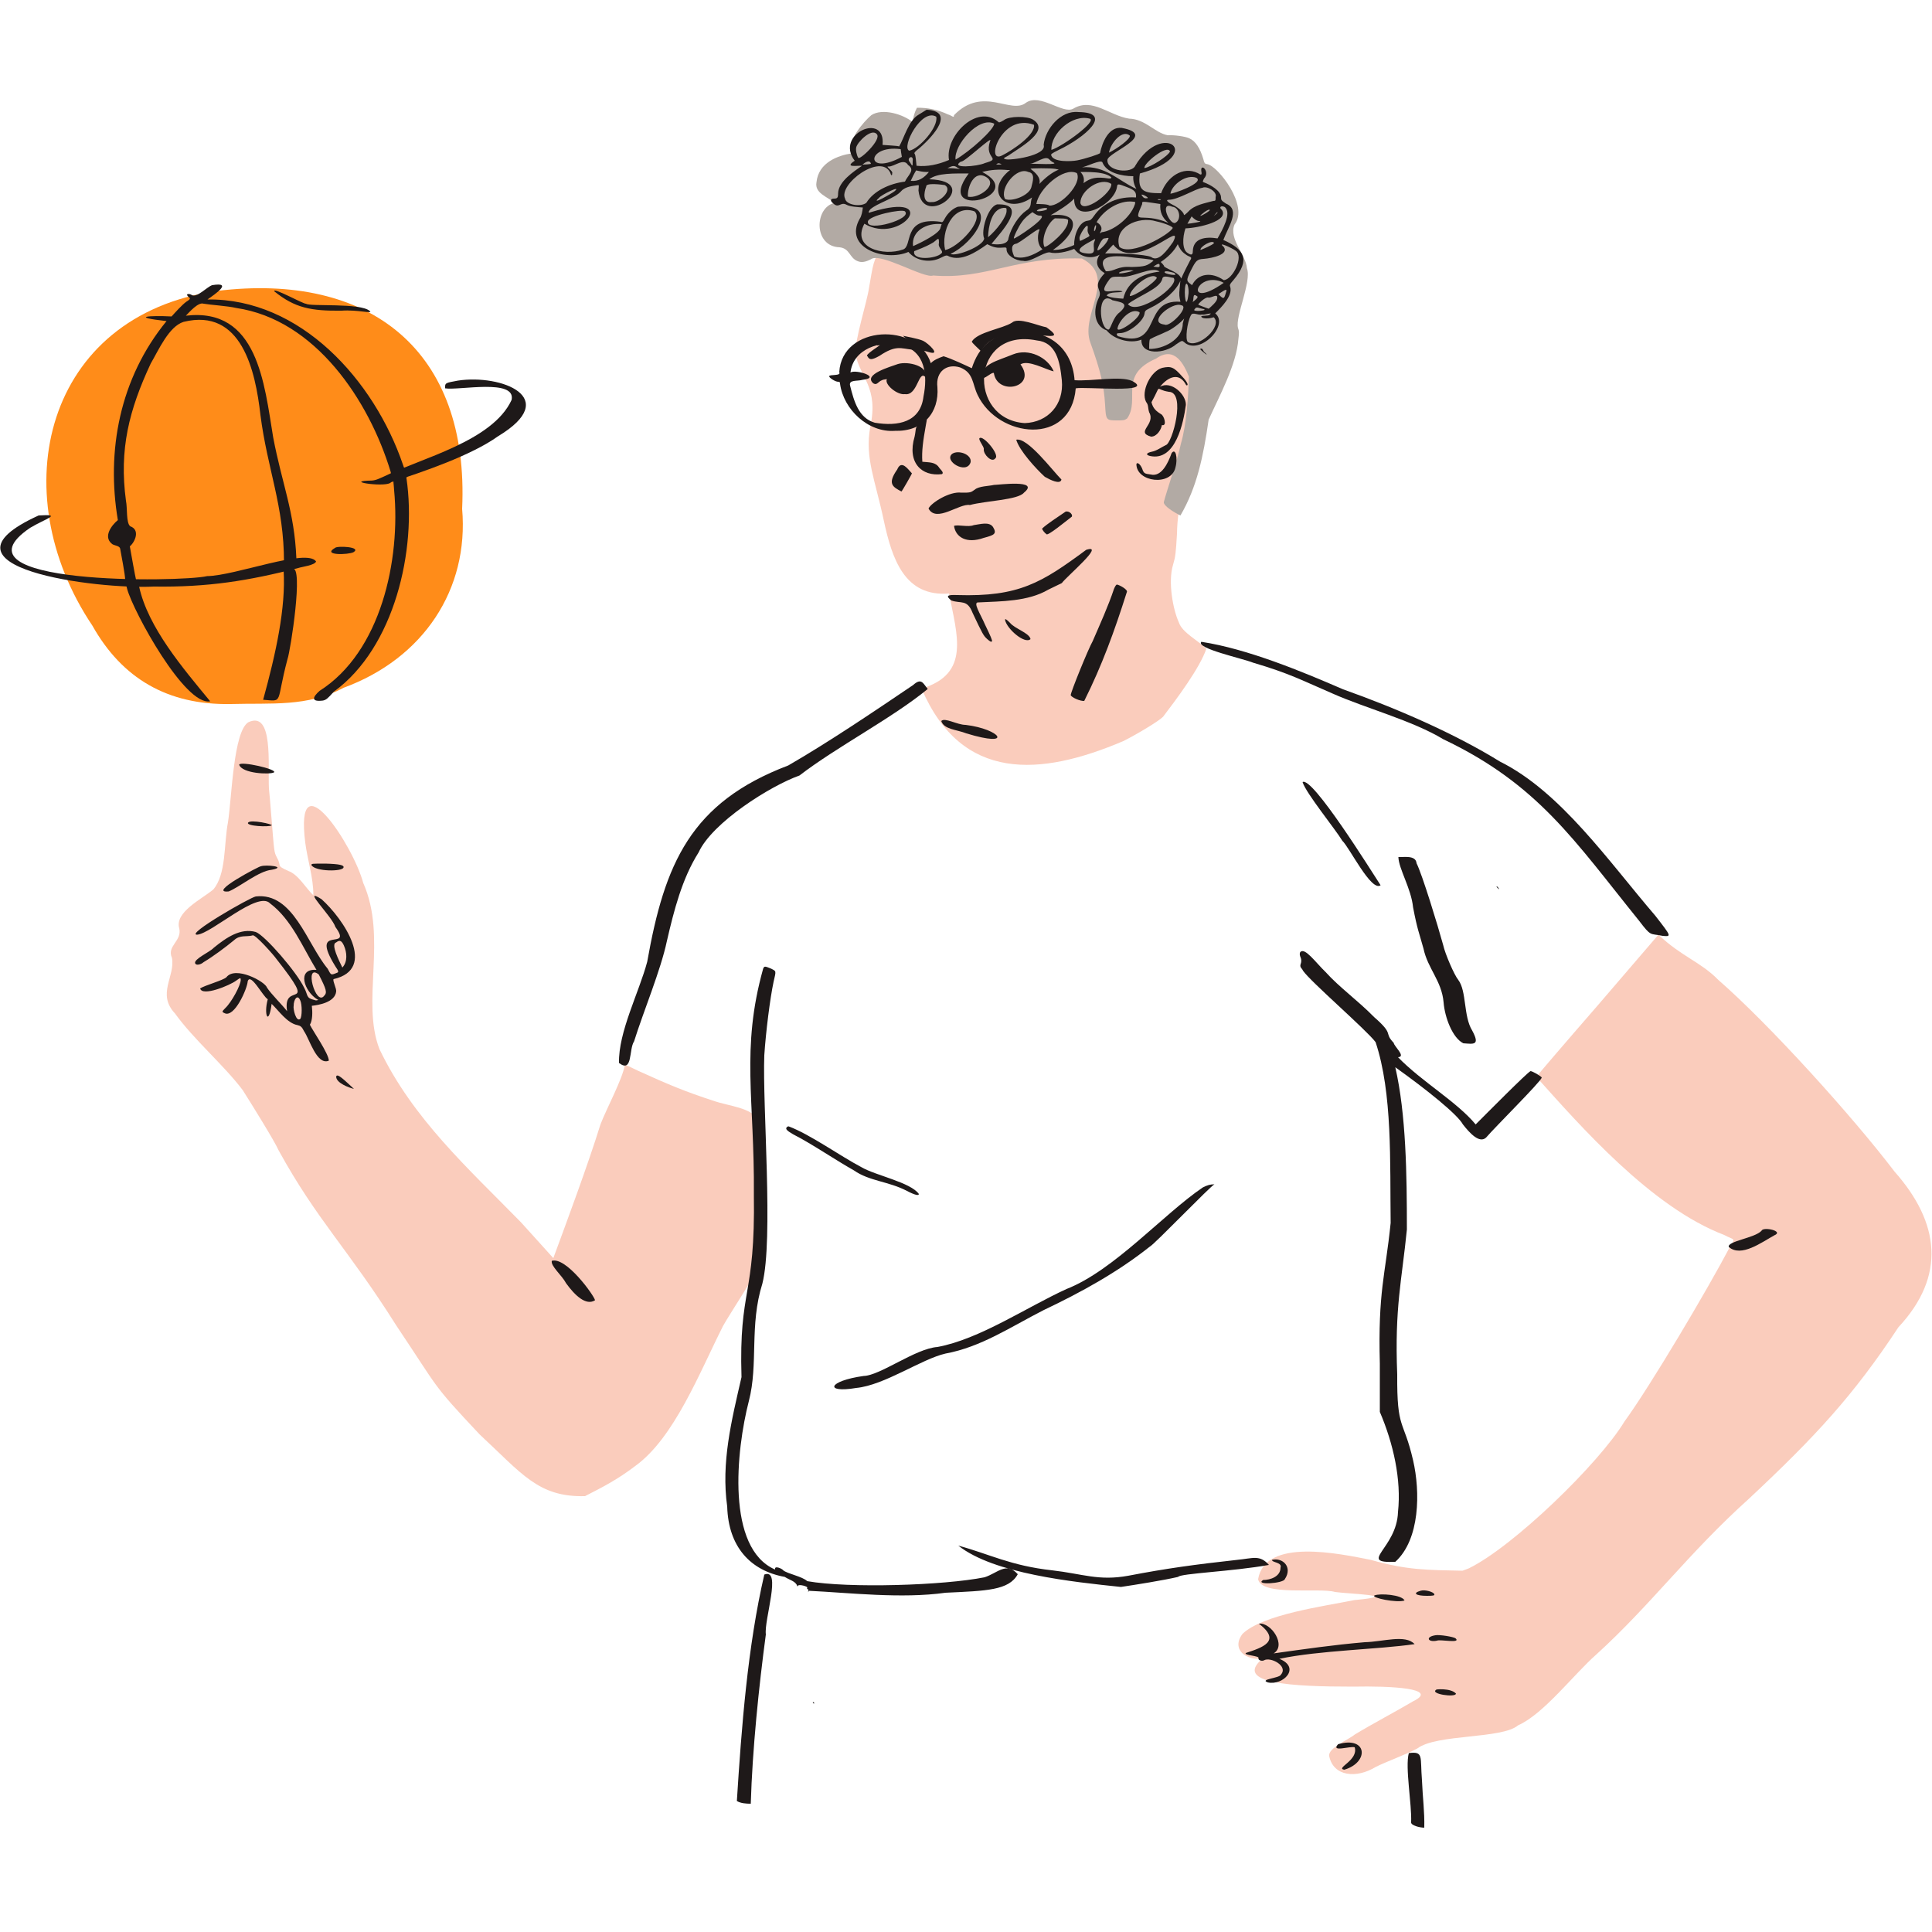 <svg width="500" height="500" viewBox="0 0 500 500" fill="none" xmlns="http://www.w3.org/2000/svg">
<g id="celebration spin">
<path id="skin/color__illustration__skin04" fill-rule="evenodd" clip-rule="evenodd" d="M262.3 40.6C245.2 45.1 236.9 49.5 228.2 64.7C226 66.7 225.9 68.9 224.9 74.5C224.4 78.1 221.2 87.9 221.4 91.6C222.5 97.7 227.5 100.1 225.2 110.6C223.8 118.5 226.5 124.2 228.7 134.6C230.9 144.9 234.2 154.5 245.6 153.6C247.7 164.4 251.2 174.4 238.5 178.2C248.9 202.5 269.3 200.9 290.7 191.8C294.1 190.1 299.8 186.7 301 185.5C304.5 180.9 310.5 172.9 312.2 167.9C310.3 165.9 305.9 163.7 305.1 161.1C303.6 157.9 302.2 150.6 303.6 146.1C304.2 144.1 304.3 143.2 304.6 138.2C304.7 130.1 307.1 123.5 309.9 115.1C315.6 101.5 316.4 82.7 314 69.6C310.7 57.3 296.7 47.3 286 42.3C281.7 40.6 265.9 40 262.3 40.6ZM64.3 186.9C60.4 189.2 60 206.3 59 212.8C57.9 218.5 58.6 226.2 55.2 230.2C52.2 232.7 45.1 236.1 46.4 240.3C47.1 243.6 43.1 244.8 44.5 247.9C45.4 252.7 40.5 257.2 45.3 262.3C50.2 269.1 57.8 275.5 62.8 282.1C65.4 286.2 71.1 295.4 72.1 297.7C82.1 315.9 90 323.1 102.6 343.1C113.8 359.8 111.5 357.8 124.1 371.2C135.1 381.4 139.3 387.5 151.4 387.2C156.1 384.8 159.8 382.9 164.4 379.4C174.5 372.1 181 355.3 187.1 343.2C188.8 340.1 195.8 329.6 196.3 327.7C196.5 318.4 196.2 300.7 196.4 290C194.5 286.6 188.7 286.3 184.7 284.9C177.3 282.5 172.8 280.6 165.1 277.1C163.3 276.2 161.8 275.5 161.7 275.6C161.1 279.3 157 286.8 155.4 291C152.1 301.6 146.7 316.1 143.2 325.6C140.9 323 137.3 319.1 134.8 316.3C121.2 302.4 106.8 289.5 98.2 271.5C93.4 259.1 100.3 242.7 94 228.5C91.4 218.7 76.2 195.7 79 218.1C79.6 222.7 81.1 227 81.1 231.7C79.1 229.8 77.2 226.3 74.6 225.4C71.3 223.9 73 224.3 71.7 222C70.9 220.4 71 220.8 70.2 211C70 208.2 69.7 205.1 69.6 204.1C69.3 197.9 70.8 183.9 64.3 186.9ZM413.4 260.3C404.7 270.3 397.6 278.6 397.6 278.7C408.9 291.3 427.3 312.4 446.2 319.6C448.8 321 449.3 320.3 447.7 322.7C441.8 333.9 427.1 358.7 420.4 367.9C413.8 378.8 391.6 400.3 380.1 405.9L378.5 406.5C369.6 406.3 364.2 406.4 354.8 403.7C346.7 402.1 327.4 397.9 325.6 408.7C326.5 413.2 341.5 410.8 345.5 412C348.8 412.5 363.5 412.9 350.5 414.1C342.6 415.7 326.9 417.8 321.6 422.8C318.5 426.8 322.5 429.9 326.8 429.2C319 435.7 334.4 436.5 350.2 436.5C359.8 436.3 372.7 436.9 365.7 440.3C361.3 442.9 355.4 446 350.6 448.9C348.9 450.3 343.6 452.4 344 454.5C345.1 459.8 351.1 460.3 356 457.3C359 455.8 363.6 454.2 366.8 452.5C371.8 448.7 388.7 450.1 392.9 446.5C399.5 443.6 407.4 433.2 413.1 428.2C427.3 415.3 436.9 402 452.7 387.8C469.9 371.7 479.7 361.1 491.3 343.5C503.7 330.2 502 316.4 490.3 303.2C479.5 289 458 265.2 444.7 253.6C440.1 248.9 435.2 247.6 429.2 241.9L413.4 260.3Z" fill="#FACCBC"/>
<path id="hair/color__illustration__hair04" fill-rule="evenodd" clip-rule="evenodd" d="M265.5 26.6C261.6 29.7 254.4 22.1 246.9 29.8C246.9 30.7 246.4 29.9 245.3 29.6C242.8 28.4 239.8 27.8 237.3 27.9C236.7 29 236.3 30.4 236.2 31.6C233.8 29.6 228.4 27.9 225.5 29.8C223.5 31.5 219.1 36.5 220.4 39.7C217 40.2 211.8 42 211.3 47.2C210.8 50 214.1 50.9 216 52.5C210.7 53.7 210.5 63.8 217.3 64C220 64.3 219.8 66.8 222 67.6C223 68 224 67.8 225.4 67.1C227.8 65.2 239.2 72.2 241.5 71.3C255.3 72.4 262.5 66.4 280 66.9C289.4 71.8 279.4 81.3 282.2 88.7C284.8 95.9 285.7 99.7 286 104.8C286.2 108.7 286.3 108.8 289 108.8C290.7 108.8 291 108.8 291.7 108.3C295.2 103.3 289.3 97.1 299.2 92.8C304 89.4 306.4 94.3 307.7 97.5C307.5 102.6 307.1 109.8 305.6 114.9C304.8 118.8 302.2 126.2 301.2 129.9C301 130.9 304 132.7 305.5 133.4C309.8 126 311.4 118.2 312.8 108.6C315.6 102.4 320 94.4 320.5 87.7C320.7 86.1 320.7 85.7 320.4 84.9C319.6 81.9 324 72.9 322.7 69.4C322.5 66 317.9 61.8 319.5 58.1C323.3 53.3 315.2 43 312.5 42.5C311.8 42.4 311.7 42.3 311.4 41.1C310.6 38.4 309.4 36.5 307.8 35.8C306.8 35.3 303.8 34.9 302.2 35C298.9 34.4 296.4 30.8 292.2 30.7C287.1 29.9 282.7 25.2 277.8 28.1C275.1 29.7 269.2 24 265.5 26.6Z" fill="#B2AAA4"/>
<path id="cut-shape/color__illustration__accent__tangerine" fill-rule="evenodd" clip-rule="evenodd" d="M56.1 75.3C11.6 81.7 0.6 127.2 23.9 161.9C31.6 175.6 43.4 182.5 59.7 182.2C70.3 181.9 79.5 183 88.9 178C109.6 170.4 121.4 152.5 119.6 131.7C121.5 90.8 95.9 70.4 56.1 75.3Z" fill="#FF8C19"/>
<path id="dynamic-line/color__illustration__dynamicline" fill-rule="evenodd" clip-rule="evenodd" d="M262.9 86.1C256.9 86.4 253.3 89.7 251.5 95.3C249.8 94.5 246.2 92.8 244.2 92.2C243 92.6 241.6 93.2 240.9 94C237.5 83.3 217.9 84.1 217.2 96.3C217.8 97.4 214.5 96.8 214.6 97.4C214.6 97.8 216.2 98.8 216.9 98.8C217.3 98.8 217.4 98.9 217.4 99.3C218.3 106 224.7 112 231.6 111.5C238.9 111.7 243.1 106.8 242.6 100.2C242.1 96.1 245.1 94 248.5 95.1C252 96.5 251.6 99.3 253 102.2C258.3 113.4 277.2 115.5 278.4 100.5C280.8 100 299.3 101.9 293 98.6C289.9 97.2 282.7 98.7 278.1 98.4C277.5 90.1 271.3 85.1 262.9 86.1ZM268.3 88.1C273.4 88.6 274.3 93.6 274.8 98.4C275.4 104.7 271.2 109.3 265.2 109.5C250.2 108.5 251.2 84.7 268.3 88.1ZM233.2 89.3C239.5 90.8 240.1 97.2 239 102.6C238.2 109.3 232.4 110.4 226.4 109.4C222.2 108.2 221 103.8 220 99.8C219.6 98.2 221.9 98.7 223.2 98.3C228.3 97.7 221.5 95.5 220.1 96.4C220.8 90.3 227.8 88 233.2 89.3ZM118.5 98.5C115.4 99.1 115.1 99 115.2 100.5C118.7 101.1 133.6 97.9 132.4 103.5C127.5 114.2 108.9 118.6 99.4 123.3C97.2 124.3 96.9 124.4 95.1 124.4C89.5 124.7 100.3 126.2 101.2 124.8C109.5 122.1 121.9 117.9 128.9 112.9C145.5 102.9 129.7 96.8 118.5 98.5ZM10 133.4C-19.7 146.9 25.3 152.6 39.8 151.8C53.9 152 64.3 150.3 77.2 147C78 146.7 81.5 146.3 81.8 145.3C79.4 141.8 60.9 149 53.6 149.1C46.8 150.7 -14.2 151.5 7.8 136.6C11.8 134.2 16.4 133 10 133.4ZM86.7 141.8C83.2 143.8 90.2 143.6 91.5 142.9C93.7 141.5 87.2 141.2 86.7 141.8ZM310.9 166.1C309.4 167.8 321.6 170.4 324.3 171.5C333.8 174.3 337 176.1 344.9 179.5C353.2 183.2 365.6 186.5 373.5 191.3C398.1 203 407.4 217.5 424.2 238.3C427.4 242.5 426.9 241.5 430.3 242.2C432.6 242.4 432.6 242.4 428.4 237C416.3 222.9 403.9 204.9 388.2 197.1C376.4 189.8 361.4 183.3 347.6 178.4C337 173.8 322.8 167.9 310.9 166.1ZM236.3 177.3C226.1 184.2 214.4 192.1 204 198.1C178.7 207.7 172 223.5 167.5 248.9C165.4 256.8 160 267.1 160.2 275.1C163.8 277.8 162.7 271.6 164.1 269.5C166.5 261.8 171 251.1 172.6 243.5C174.4 235.7 176.5 227.4 180.8 220.6C184.3 212.9 199.3 203.4 206.9 200.7C216.5 193.3 231 185.8 240.1 178.3C238.9 176.9 238.5 175.3 236.3 177.3ZM337.1 202.4C338 205.3 345.6 214.6 347.4 217.6C349.3 219.4 354.9 230.9 357.3 229.1C355 225.6 339.6 200.8 337.1 202.4ZM361.9 221.8C362 224.9 365.2 229.9 365.7 234.8C366.8 240.6 367.3 241.5 368.4 245.5C369.5 250.7 373.1 253.8 373.6 259.4C373.9 263.3 375.9 268.6 378.7 270C381.4 270.2 383.1 270.6 381 266.7C378.7 263 379.6 256.5 377.4 253.6C376.4 252.4 374 246.9 373.5 244.6C372.1 239.5 368.1 226.4 366.6 223.4C366.4 221.2 363.1 221.9 361.9 221.8ZM387.3 229.5C387.3 229.6 388.4 230.6 387.8 229.8C387.5 229.4 387.3 229.3 387.3 229.5ZM336.5 246.4C336 247.5 337.2 247.9 336.6 249.5C336.3 250.4 337 250.6 337.2 251.2C339.2 254.1 353.6 266.5 356 269.7C360.4 282.9 359.7 300.8 359.9 316.5C358.5 330.2 356.6 334.2 357.1 352.9V365.4C360.6 373.6 362.7 382.9 361.8 391.3C361.5 400.8 351.2 404.6 361.1 404.2C367.5 398.4 367.6 386.1 365.7 377.9C363.2 367.1 361.5 370.3 361.6 355.7C360.9 338.4 362.8 331.3 364.1 318.2C364.1 303.9 363.9 288.4 361.1 276.2C369.1 281.9 377.2 288.4 378.6 291C380.4 293.3 382.9 296 384.6 294.4C387 291.6 398.6 280.1 399 278.9C399 278.6 396.6 277.2 396.1 277.2C395.2 277.6 384.5 288.4 381.9 291C377 285.1 367.9 279.9 361.8 273.6C364 273.5 360.7 270.7 360.7 269.9C358 267.1 361 267.9 355.6 263.2C351.5 259 346.6 255.5 343.1 251.6C340.4 249 337.7 245.1 336.5 246.4ZM197.5 250.7C191.7 271.5 195.3 284.5 195.1 309.1C195.5 336 191.2 333.1 191.9 356.4C189.3 367.7 186.6 378.5 188.2 389.9C188.5 400.3 194.2 406.5 203.1 408.1C204.3 408.9 205.9 409.2 206.3 410.4C206.3 410.6 206.4 410.6 206.5 410.4C206.7 409.9 209.2 410.6 208.9 410.9C208.7 411.5 209.4 411.1 209.2 411.7C209.1 412.1 209.1 412.1 209.4 411.7C219.8 412.2 233.3 413.8 244.7 412.2C255.3 411.7 261.1 411.6 263.4 407.4C260.4 404.1 258.2 407.1 254.8 408.2C244.3 410.3 219.7 411.1 208.9 409.2C207.7 408 203.8 407.3 202.7 406.4C202.5 406 200.3 405 200.6 406.2C187.9 400.7 190.5 375.4 193.8 362.6C196.3 353 193.9 343 197.3 332.2C200.2 320.7 197.3 286.3 197.8 273.1C198.2 267 199.3 258.3 200.2 254.1C200.9 251.1 200.9 251.4 199.6 250.7C197.9 250 197.8 250 197.5 250.7ZM203.5 291.9C203.3 292.4 204.1 293 207.4 294.7C212.5 297.6 216.4 300.3 221 302.9C225 305.7 229.9 305.7 234.7 308.2C236.8 309.3 237.8 309.5 237.8 309C235.7 306 226.6 304.2 223 302.1C217.3 299.1 209.7 293.6 204.1 291.5C203.8 291.5 203.6 291.7 203.5 291.9ZM311.3 307.3C301.2 314.1 288.3 328.8 276 333.6C265.7 338.3 253.5 346.6 242.6 348.6C236.9 349 227.8 356 223.5 356.1C214.2 357.4 213.3 360.6 221.6 359.2C228.9 358.5 238.5 351.7 244.7 350.3C253.9 348.6 261.4 343.5 270 339.1C279.9 334.4 289.3 329.2 297.6 322.6C298.7 322.1 313.4 306.8 314.3 306.5C313.2 306.5 312.5 306.7 311.3 307.3ZM248 400C257.2 407.3 277.7 409.4 290.1 410.7C294.1 410.1 301 409 304.9 408.1C305.4 407.2 319 406.7 328.4 405C326 402.3 324.3 403.3 320.1 403.7C309.2 404.9 301.9 405.9 292 407.8C284.3 409.2 280.2 407.3 272.3 406.4C261.5 405.2 256.1 402.2 248 400ZM197.8 407.5C193.5 426 191.9 447 190.7 466.1C191.7 466.7 193.1 466.8 194.3 466.8C194.7 452.9 196.4 436.4 198.2 423C197.7 419.2 202.4 405.7 197.8 407.5ZM210.4 440.7C210.6 440.9 210.7 441 210.7 440.7C210.7 440.5 210.2 440.4 210.4 440.7ZM364.6 453.7C363.6 457.4 365.4 466.9 365.2 471.6C365.1 472.4 367.4 473 368.6 473C368.7 468.7 368.2 465.5 368 460.7C367.5 454.6 368.5 453.2 364.6 453.7Z" fill="#1E1919"/>
<path id="fixed-line/color__illustration__fixedline" fill-rule="evenodd" clip-rule="evenodd" d="M237.7 29.7C235.2 31.1 233.9 35.9 232.7 37.9C232.3 37.7 229.4 37.6 228.4 37.5C229.3 28.8 215.9 34.7 221.2 41.6C218.3 43.5 222 42.8 223.1 42.9C220.9 44.4 217 47 216.9 50C216.9 51.2 216.7 51.4 215.8 51.4C214.9 51.4 214.8 52 215.6 52.6C217.1 54.1 217.5 52.1 219.1 53C220 53.5 222.1 53.6 223.3 53.7C223.2 54.6 223 55.9 222.5 56.6C218.2 64.2 229.1 67.8 235.1 65.2C237.1 67.6 240.8 68.1 243.5 66.7C244.9 66 245 66 245.7 66.4C248.8 67.6 252.3 65.5 255.5 63.2C256.7 63.8 257.6 64.2 259.1 64.1C260.5 64 260.5 64 260.5 64.6C260.5 66 262.7 67.5 264.8 67.5C266.6 68 269.9 65.3 271.6 65.3C273.3 65.8 276.1 65.2 278 64.4C279.5 66.5 282.4 67.2 284.6 65.9C283.3 67.8 283.9 69.5 285.9 70.7C282.3 74.5 285.5 74.7 284.4 77C282.8 80.2 283.1 84.3 286.4 85.5C288.1 87.7 292.4 89.1 295.4 87.9C295.2 92 301.5 91.6 304.4 89.1C305.9 88.1 305.9 88.1 306.4 88.5C310.3 92.2 318.3 84.2 314.5 81.1C316.2 79.4 319 76.6 318.4 74.3C318.2 73.8 318.2 73.6 319.2 72.5C323.7 67.2 322 64.5 316.6 62.1C317.9 58.6 321.1 54.3 317.3 52.7C316.1 51.9 316 51.8 316 51C315.9 49.3 313.2 47.8 311.6 47.2C311.2 47.1 311.2 47 311.6 46.2C313.3 44.4 310.6 42 310.9 44.3C311.1 45.3 310.9 45.4 310 44.8C306.1 42.9 302 45.8 300.5 50C296.2 50 294.3 49.6 295 44.9C312.3 40.1 300.9 30.9 293.8 42.9C292.9 45 286.4 44.4 286.6 41.4C286.7 39.4 299.9 34.9 290.3 33.1C286.9 32.7 285.2 37 284.7 39.6C284.6 39.9 280.8 41.1 278.8 41.5C277.2 41.8 272.7 42 272.1 40.3C271.9 39.9 272 39.8 274 38.8C280.7 35.6 288.4 29.1 279.1 29C274.5 28.5 270.5 33.4 270.1 37.5C271 40.3 261.3 41.6 260.2 41.2C259.6 41 259.6 41 260.9 40.3C264.4 37.9 271.8 33.8 267.4 31C266 30 261.1 30 259.8 31.1C258.8 31.7 258.5 31.8 258.3 31.5C252.8 26.8 244.5 35.3 245.6 41.4C242.8 42.6 239.9 43.2 237.2 42.9C237.1 42.2 237 40.1 236.7 39.8C236.5 39.6 236.8 39.2 238 38.3C241.9 34.9 247.1 28.8 239.8 28.4C238.9 29 238.6 29.1 237.7 29.7ZM242.3 30.2C242.9 32.9 237.8 38.6 235.3 39C233.2 38.1 238.5 27.9 242.3 30.2ZM282 30.7C284.1 31.2 275.2 37.8 272.1 38.8C271.9 34.5 277.5 29.5 282 30.7ZM257.3 32C257.3 33.5 251 39.2 247.3 41.3C246.8 37.6 253.3 30 257.3 32ZM267.6 32.3C268 34.9 262 38.9 259.4 40.2C254.8 42.7 259.1 29.1 267.6 32.3ZM226.9 34.7C228.3 36.1 222.3 41.7 222.1 40.8C221.7 40.2 221.4 38.7 221.6 38.1C221.9 36.8 225.5 33.1 226.9 34.7ZM292.4 35.1C292.6 36 288.9 38.6 287 39.5C287.4 37 290.5 33.4 292.4 35.1ZM256.2 36.6C254.7 41.2 259.4 40.9 254.9 42.2C253 43.1 245.7 43.7 248.7 41.8C249.3 42.3 257.4 34.5 256.2 36.6ZM233.1 38.6C233.1 38.7 233.3 40.2 233.4 40.6C223.8 45.8 224.1 37.4 233.1 38.6ZM302.8 39.2C302.3 40.4 297.9 43.2 296.2 43.5C295.7 42.5 302.1 37.2 302.8 39.2ZM236.2 41.7C236.2 43.1 236.2 43.2 235.5 42C234.4 40.9 236.5 39.8 236.2 41.7ZM271.5 41.2C271.7 41.4 272.1 41.8 272.5 42C274.6 42.8 267.4 42.3 266.6 42.4C268.1 42.2 270.5 40.2 271.5 41.2ZM225.4 42.4C225.2 42.5 223.7 42.6 223.2 42.6C223.9 42 225.1 41.2 225.4 42.4ZM235 42.7C237 44 234.9 45.4 234.2 47C230.2 47.5 226.1 49.4 224.2 52.5C222.8 53.6 219 53.1 218.7 51.4C216.9 47.7 227.9 39.5 230.4 44.7C230.6 45.5 230.9 45.6 230.9 44.8C231.2 44.3 228.9 42.9 230 43.1C231.5 43.1 233.9 40.8 235 42.7ZM285.3 42C286.3 44.7 290.2 45.6 293.3 45.6C293.2 46.7 293.5 47.9 294.1 48.9C289.3 46.7 286.1 42.8 280 43.3C281 43.2 284.9 41.2 285.3 42ZM259 42.4C259.9 42.6 257.2 42.7 258 42.4C258.4 42.2 258.4 42.2 259 42.4ZM247.8 43.4C248.5 43.8 248.5 43.9 248 43.7C247.4 43.6 245.9 43.5 245.2 43.5C246.2 43.1 246.8 42.6 247.8 43.4ZM273.1 43.7L274 43.9C272.2 44.6 270.4 46.1 269 47.6C269.4 45.9 268 44.7 266.7 43.7C266.7 43.5 271.9 43.5 273.1 43.7ZM260.7 44H261.4C254.6 49.3 260.2 55.9 267.1 51.1C266.5 52.5 267.2 53.5 265.6 54.5C263.7 55.8 261.7 58.8 261 61.6C260.9 63.6 257.4 63.3 256.6 63.1C259.4 59.7 266.1 52.6 258 52.9C255.6 53.6 253.8 59.8 254.7 61.7C254.6 63.7 247.4 66.5 246 65.7C252.1 62.9 259.2 52.4 247.9 53.5C246.7 53.9 245.4 55 244.6 56.4C244 57.5 243.9 57.6 243.4 57.4C233.3 56 236.4 63.9 233.6 64.6C228.8 66.3 220.3 64.3 223.7 57.9C233.2 63.6 244 49.2 225.4 54.9C224.7 55.2 224.6 55 225.2 54.2C227.1 52.5 231.5 51.4 233.2 49.5C234.3 48.2 236.5 48.1 237.7 47.9C237.8 47.9 237.8 48.5 237.7 49.3C238.8 59.8 254.9 46.8 240.5 46.4C242.5 44.7 247.2 44.9 250.7 44.9C241.5 57.2 266.3 50.8 254.2 44.5C256.5 43.9 258.6 43.8 260.7 44ZM239.6 44.5H240.4C239.1 46.1 237.7 47 235.7 46.8C236 46.1 236.7 44.7 237.1 44.1C237.9 44.3 238.9 44.5 239.6 44.5ZM266.1 44.5C268 44.8 267.3 46.9 266.9 48.5C266.3 50.6 261.9 52.3 260.1 51.5C258.6 48.7 263.1 43.1 266.1 44.5ZM278.7 44.8C280.1 47.6 274.4 53.4 271.6 53.2C271.1 52.8 269.1 52.8 268.2 52.8C268.8 48.9 275.2 43.1 278.7 44.8ZM284.9 44.8C286.5 45 288.7 46.2 287 46.2C283.7 45.7 282.3 46 280.4 47.4C280.7 46.3 280.4 45.3 279.6 44.5C281.2 44.5 283.5 44.5 284.9 44.8ZM255.2 45.8C258.5 47.8 253.2 51.5 250.5 50.9C250.3 48.6 252 43.9 255.2 45.8ZM309.6 46C311.9 47.3 303.3 50.3 302.9 50.1C303.3 47.8 307 45 309.6 46ZM287.6 47.6C287.9 49.9 280.2 55.5 279.6 52.5C279.6 49.3 284.8 45.7 287.6 47.6ZM244.5 47.9C246.7 49.1 243.2 52.5 241.1 52.3C238.7 52.6 239.1 49.8 239.7 48.3C239.5 47.2 243.9 47.8 244.5 47.9ZM291.6 48.4C293.7 49.2 294.1 49.7 294 51.1C289.6 50.8 285.5 52.4 283.1 55.9C282.4 56.9 282.2 57 281.6 57.1C279.2 57.3 277.9 61 278 63.4C276.3 64.2 274.3 64.7 272.5 64.7C278.6 60.5 280.4 54.8 271.9 55.7C273.8 54.6 276.5 53 278 51.4C277.8 58.4 288.6 53.1 289.1 48.2C289.2 47.5 289.5 47.6 291.6 48.4ZM311.2 48.6C312.3 48 315.1 49.6 314.6 51C314.6 51.9 314.6 52 314 52C311.9 52.6 309.1 53 307.5 54.8C306.9 55.4 306.4 55.8 306.4 55.6C306.4 55 305 53.7 303.5 53C302.1 52.3 301.6 51.7 302.5 51.7C304.9 51.7 309.4 48.8 311.2 48.6ZM231.5 49.5C230.9 50 225 53.4 227.5 51.2C227.9 50.5 233.6 47.7 231.5 49.5ZM296.9 51.3C296.3 51.4 295.9 51.2 295.6 50.7C294.7 49.7 297.7 51.2 296.9 51.3ZM300.4 51.7C300.2 51.8 299.9 51.8 299.7 51.7C299.1 51.5 300.8 51.5 300.4 51.7ZM293.7 52.9C292.5 56.5 288 59.8 285.1 60.1C284.6 60.5 284.6 60.5 284.8 60C285.5 58.9 284.7 58 283.8 57.5C285.5 54.5 289.6 51.7 293.3 52.2C293.8 52.2 293.9 52.3 293.7 52.9ZM298.3 52.5L300.3 52.8C300.1 54.8 300.8 56.4 302.4 57.7C295.2 54.6 293 58.7 295.6 52.8C295.5 52.1 295.6 52.1 298.3 52.5ZM303.4 53.5C305.4 53.7 305.8 57 304.1 57.7C302.6 58.1 300 52 303.4 53.5ZM317 53.6C318.8 55.2 316.4 59.4 315.1 61.7C312 61.2 308.8 61.6 308.7 65C308.7 66 308.3 66.1 307.4 65.5C305.9 64.7 306 61.4 306.8 59.1C310.1 59 318.2 57.2 316.2 54.3C315.3 53.6 316.1 53.1 317 53.6ZM260.5 54.5C260.6 56 257.9 59.6 255.7 61.4C255.8 58.6 256.6 54.1 259.7 53.8C260.5 53.8 260.5 53.8 260.5 54.5ZM271 54C271.2 54.6 266.7 55.1 269 54.1C269.9 53.8 271 53.7 271 54ZM313.1 54.4C312.8 54.9 308.8 57.1 311.7 54.9C312.5 54.3 313.1 54.1 313.1 54.4ZM234.2 54.7C236.2 56.7 224.3 60.1 224.6 57.4C224.6 55.8 233.4 54 234.2 54.7ZM252.2 54.7C254.8 57 247.9 64.1 244.6 64.7C243.5 60 246.5 52.7 252.2 54.7ZM269.2 55.8C271.8 55.9 262.4 62.1 262.4 61.7C262.2 61.5 263.6 58.6 264.5 57.4C265.2 56.4 266.2 55.6 267.2 54.9C267.7 55.3 268.6 55.9 269.2 55.8ZM315.1 55C315.1 55.1 314.3 55.8 314.1 55.9C314.3 55.8 315.1 54.6 315.1 55ZM310.3 57.2C311.8 57.3 307.9 57.9 307.3 57.9C307.6 57.4 308.1 56.5 308.4 56C308.8 56.5 309.7 57.2 310.3 57.2ZM276.4 57.2C276.6 59.5 271.2 64 270.3 63.9C269.4 62 270.9 57.9 273 56.5C273.8 56.6 276.8 56.3 276.4 57.2ZM299.3 57.3C301.2 57.7 303.5 58.6 303.5 59C302.7 60.7 292.7 66.4 289.7 63.9C288.1 58.9 294.5 55.8 299.3 57.3ZM243.4 58.9C243.3 60.3 238.6 62.7 236.3 63.7C235.8 59.8 239.8 57.6 243.7 58L243.4 58.9ZM283.5 59.4C283 60.5 283.1 59.2 283.3 58.7C283.8 57.6 283.7 58.9 283.5 59.4ZM281.5 59.1C281.4 59.7 281.5 60.1 281.7 60.5C282.1 61.1 282.1 61.1 280.9 61.7C279.4 62.5 279.4 62.5 279.4 61.8C279 61.2 281.8 56.8 281.5 59.1ZM268.9 59.8C268.4 61.2 268.5 63.5 269.8 64.5C267.4 66.1 264.7 67.2 262.5 66.4C262.1 65.6 261.3 63.5 262.8 63.1C263.6 63.3 270 57.7 268.9 59.8ZM303.6 62.6C302.1 64.7 299.8 68 297.9 66.5C296.3 65.8 289.5 65.5 286 65.6C286.5 65 287.6 63.8 288.1 63.3C294 70.8 306.7 56.4 303.6 62.6ZM286.8 61.9C286.4 63.1 284.2 65.2 284 64.7C284 64.2 285.2 61.5 285.9 61.7C286.9 61.5 287 61.5 286.8 61.9ZM243 62.9C242.6 64.1 244.4 65 243.6 65.6C242.2 67 236 67.5 236.6 65C239.7 63.8 240.6 63.3 241.6 62.7C242.8 61.8 243 61.2 243 62.9ZM283.2 62.6C282.6 64 284.2 65.9 281.3 65.6C277.3 65.2 280.5 63.4 282.2 62.5C283.4 61.9 283.7 61.4 283.2 62.6ZM314.2 62.9C313.7 63.5 311.4 64.4 310.7 64.7C310.4 63.9 313.8 61.9 314.2 62.9ZM306.8 65.8C307.7 66.6 308.8 66.3 308 67.4C307.6 68.1 306.2 70.9 305.7 72.1C305.1 70.5 302.6 69.9 301.3 69C301.3 68.7 300.6 68 300.4 67.8C302.1 66.7 303.9 65 304.8 63.2C305.2 64.1 305.7 65.1 306.8 65.8ZM319.8 64.9C322 66.4 319 72.4 316.7 72.5C313.7 70.4 310.1 70.6 308.5 73.8C307.1 72.7 306.8 72.8 308.2 70C309.5 67.4 309.8 67.1 311.5 67C313.9 66.8 318.1 65.8 316.7 63.9C314.8 62.3 318.9 64.2 319.8 64.9ZM293.7 66.7C297.6 67.1 298.5 67.2 298.5 67.5C296.8 68.8 296.5 69 292.8 69.1C289.1 68.8 288.5 70.3 286.2 70.2C283.5 66 288.1 65.9 293.7 66.7ZM300.1 68.8C300.2 69.4 298.9 69 298.5 69C299 68.7 300.2 67.7 300.1 68.8ZM292.5 70.3C287.2 71.6 290.1 69.6 293.4 70L292.5 70.3ZM300.1 70.3C296.2 70.7 291.8 72.5 290.7 77.3C289.3 77.2 287.4 77.1 286.4 76.5C287 75.3 290.2 75.9 290.5 75.4C288.1 74.6 283.4 77.3 287.2 72.2C287.8 71.6 288 71.6 290 71.6C292.7 72.1 298.2 68.7 300.1 70.3ZM303.8 70.6C305.6 71.7 301.1 70.9 301.4 70.4C301.5 69.9 303.4 70.5 303.8 70.6ZM299.4 71.9C298.8 73.2 293.6 76.7 292.4 76.6C292.3 74.7 298.1 70 299.4 71.9ZM303.7 71.9C305.6 73.8 294.3 81.9 291.9 78.7C294.6 76.6 300.2 74.7 300.8 72.2C300.9 71 303 71.9 303.7 71.9ZM316.1 72.9L316.7 73.2C306.4 80.4 309.4 70.3 316.1 72.9ZM305.3 74.5C305.1 76.3 305.2 76.9 305.5 78.1C295.3 77.3 301 90.6 289.3 87C288.8 86.4 288.9 86.2 289.9 86.2C292.1 86.2 295.9 83.2 296.2 81.2C296.3 80.4 296.5 80.3 297.5 79.8C301.3 78 304.5 75.1 305.5 72.6C305.5 72.5 305.4 73.4 305.3 74.5ZM54.9 73.8C53.5 74.3 51.1 77 49.7 76.4C49.2 76 48.4 76 48.4 76.3C48.7 77.2 50 77 48.2 78.1C47.1 78.9 45.4 80.8 44.4 81.9C38.8 81.6 33.4 82 43.1 83.1C30.9 98 27.5 116.8 30.5 134.6C28.8 136 26.8 138.8 28.8 140.6C29.4 141.3 30.9 141.1 31.1 142C31.3 143.3 32.4 148.6 32.4 150.2C32.4 150.3 33 150.4 33.8 150.4C35.1 150.4 35.3 150.4 35.2 150C35 149.3 33.9 143.1 33.6 141.4C35 140.2 36.3 137.1 33.7 136.2C32.6 135.3 33 131.5 32.6 129.6C30.8 116.3 33.4 106.1 39 94.1C41.1 90.5 43.7 84.5 47.5 83.3C62.5 79.6 66.1 95.9 67.4 107.4C69.2 121.5 73.5 130.8 73.5 145.6C74.6 145.4 77 144.8 76.7 144.5C76.2 132.4 73 125.3 70.7 113.2C68.4 99.3 66.7 79.5 48.1 81.7C49 80.8 51.3 78.1 52.7 78.6C54.4 78.9 59.1 79.2 61.1 79.7C81.6 82.7 95.5 103.6 101.1 122.1C101.3 123.6 101.9 122.5 103 122.4C105.4 121.6 104.7 121.7 104.3 120.3C96.8 98.3 77.7 77.2 53.7 77.5C55.7 76.1 60.4 72.9 54.9 73.8ZM307.6 75.9C307 81.1 306.3 75.8 306.8 73.8C307.2 72.6 307.7 74.5 307.6 75.9ZM317.4 75.3C316.8 77.2 316.9 77.8 315.3 76.1C315.8 75.9 317.6 74.4 317.4 75.3ZM71 75.4C76.3 79.7 80.5 80.5 88.4 80.4C92.5 80.1 96.7 81.3 95.7 80.5C93.4 78.3 80.1 79.4 79.2 78.6C78.7 78.8 70.5 74.2 71 75.4ZM309.7 76.6C310.5 76.9 309 77.9 308.6 78.2C309.1 77.6 308.5 75.7 309.7 76.6ZM315 77.3C314.9 78.1 313.5 79.3 312.8 79.9C312.3 79.7 310.2 79 310.1 78.8C310.3 78.4 312 76.8 312.7 77C313.5 77.2 315.3 75.7 315 77.3ZM287.9 77.7C289.8 78.2 292.6 78.3 289.8 80.8C288 82.1 287.6 84.9 286.9 85.3C284.4 85.2 283.8 74.9 287.9 77.7ZM305.7 79C308 79.3 302.7 84.8 301.4 84C296.7 83.5 303.4 78 305.7 79ZM311.1 79.9C313.6 80.3 308.1 80.9 309.2 80C309.6 79.2 310.4 79.8 311.1 79.9ZM294.9 80.8C295.4 82.1 289.5 86.3 289.2 85.1C289.3 83.4 292.5 79.4 294.9 80.8ZM311.1 81.4C311.7 81.6 314.1 80.7 313.1 81.4C312.9 81.9 310.3 81.5 311 82.1C311.3 82.5 313 82.5 314.1 82.1C316.6 84.4 310.1 90.3 307.4 88.5C306.7 87.8 307.2 83.5 308.2 81.6C308.7 80.6 310 81.7 311.1 81.4ZM306.1 83.7C306.1 87.9 301 90.4 297.4 90.3C297.4 89.7 297.4 88.1 297.6 87.8C298.8 87.1 300.3 86.6 301.7 85.9C303.1 85.4 305.5 83.6 306.5 82.4C306.4 82.5 306.3 83 306.1 83.7ZM261.9 83.5C259.4 85.1 253 85.9 251.5 88.4C251.5 88.7 253.4 90.4 253.9 90.9C258.6 81.7 279.2 90.7 270.8 84.7C268.6 84.3 263.5 82 261.9 83.5ZM233.7 86.9C234.4 87.7 236.8 88.8 237.7 89.8C239.3 91.2 238.8 90.6 240.3 91.1C243.8 92.2 240.2 88.8 238.9 88.2C237.6 87.6 234 87 233.7 86.9ZM228 88.8C226.9 89.1 226.4 89.6 227.7 89.3C227.8 89.4 223.6 91.9 224.5 92.2C225 93.2 225.6 93.2 227.6 92.1C231.9 89.2 233.1 90.2 236.2 90.5C236.4 89.3 229.2 88.2 228 88.8ZM310.6 90.3C310.5 90.5 313.3 92.7 311.9 91.3C311.2 90.9 311.4 89.9 310.6 90.3ZM262.2 91.7C258.1 93.4 253.5 94.3 254.3 97.9C255.4 97.7 256.5 96.4 257.2 96.5C258.1 102.6 268.5 100.3 264.1 94.3C266.1 93 270.7 95.7 272.7 96.1C271.1 92.4 266.2 90.1 262.2 91.7ZM232.4 94.2C230.5 94.9 223.3 96.9 226 99.2C227.2 99.9 227.2 98.4 229 98.2C229.4 98.1 229.6 98.1 229.5 98.2C228.9 99.5 232.2 102.3 234.2 102C237.5 102.5 237.7 95.6 239.5 97.6C240.4 94.8 235.1 93.4 232.4 94.2ZM300.8 95.2C297.8 96 295.2 101.3 296.6 104C297.3 104.9 297 105.4 297.4 106.7C299.2 109.9 293.7 111.8 297.9 113C299.4 113 300.5 111.2 300.7 110C302.1 110.4 301.3 107.6 300.5 107.2C299.2 106.4 298.4 105.7 298 104.1C300.8 99.1 298.6 100.8 302.5 101.4C307 101.5 303.4 114.8 301.7 115.2C300.8 115.6 299.3 116.7 298.1 116.9C296.7 117.2 296.4 117.7 297.6 118C304.3 119.5 306.3 109.2 306.9 104.8C307 102.1 303.1 98.4 300.2 100.1C302.3 97.5 305.2 96.2 307 99.7C307.9 99.9 306.9 98.4 306 97.5C303.8 95 303.1 94.7 300.8 95.2ZM238.4 109.3C236.6 110.7 237.2 110.7 236.7 113C234.7 119.7 238.5 123.4 243.8 122.7C244.1 122.4 244.1 122.2 243.1 121.1C242.1 119.5 240.5 119.7 238.7 119.5C238.5 116.8 238.9 114 239.6 110.1C240 107.9 240.1 108.2 238.4 109.3ZM253.5 113.4C253.1 113.8 254.8 115.7 254.6 116.3C254.5 117.6 256.7 119.9 257.6 118.6C258.8 117.7 254.4 112.5 253.5 113.4ZM263 113.8C263.8 116.6 268.1 121.3 270.4 123.4C271.8 124.2 274.4 125.5 274.7 124.1C272.4 121.8 265.9 113.1 263 113.8ZM303.2 117.3C302.3 119.8 300.6 123.5 297.8 122.8C296.2 122.6 296 122.5 295.6 121.3C295.1 120.1 294.3 119.5 294.1 120.1C294.1 124.8 303.1 125.9 304.2 121C304.9 118.4 304.2 115.8 303.2 117.3ZM246.5 117.4C244 119.2 250.2 123 251.2 119.6C251.5 117.6 248.1 116.4 246.5 117.4ZM232.2 121.5C229.6 125.2 231 126 233.3 127.2C233.4 127.2 236 122.7 236 122.5C235.1 121.6 233.3 118.8 232.2 121.5ZM103.6 123.5C101.3 124.4 101.8 123.4 102 126.9C103.7 144.9 98.6 168.7 82.7 178.8C80.9 180.4 80.4 181.7 83.6 181.3C84.4 181.1 84.7 180.9 86.4 179C102.1 167.6 107.9 142.3 105.2 123.8C105.1 123.7 105.2 123.5 105.3 123.4C106 123 104.9 123.1 103.6 123.5ZM257.2 125.5C256 125.8 253.3 125.8 252.3 126.7C251.2 127.5 251.1 127.5 248.8 127.5C245.8 127.1 241 130.1 240.3 131.6C242.3 135.4 248.3 130.2 251 130.7C255 129.6 263.5 129.4 265 127.5C269.3 124 258.3 125.5 257.2 125.5ZM275.5 132.6C274.2 133.5 270.8 135.7 269.7 136.8C269.7 137.1 270.4 138 270.8 138.2C270.9 139 276.2 134.6 277.4 133.7C277.7 132.9 276.2 131.9 275.5 132.6ZM252 135.9C250.6 136.5 248 135.7 246.9 136.1C247.3 139 250.1 140.8 254.6 139.2C257.2 138.5 258.1 138.2 257 136.4C256 134.9 253.6 135.7 252 135.9ZM281.1 142.3C269.6 150.8 263.7 154.5 247.7 154C245.1 153.9 244.7 154.2 246.2 155.4C248.7 156.3 250.3 155 251.7 158.6C254.3 164.1 254.5 164.5 255.5 165.4C256.2 166 256.5 166.2 256.7 166C256.9 165.8 256.3 164.5 254.9 161.6C253.7 158.8 251.6 155.7 253.3 155.9C259.1 155.6 266 155.7 271.3 152.6L274.8 150.9C276 149.2 286.3 140.6 281.1 142.3ZM75.7 147.2C75.5 147.4 73.9 147.6 73.4 147.6C74 157.3 71.4 169.1 68.1 181.1C73.5 181.5 71.3 182.2 74.4 170.6C75.2 168.3 78.6 146.3 75.7 147.2ZM288.3 152.4C286.8 156.9 284.7 161.5 282.8 165.9C281.7 167.8 277.1 179.1 277.1 179.9C277.3 180.5 279.6 181.5 280.6 181.4C285.2 172.2 288.4 163.4 291.6 153.3C292.1 152.6 289.5 151.3 289.1 151.3C288.9 151.2 288.6 151.7 288.3 152.4ZM32.9 152.4C34.5 158.3 47.9 182.8 54.4 181.5C47.4 173 38.3 162.4 36 151.8C36.1 151.6 33.2 151.7 32.7 151.6L32.9 152.4ZM260.1 160.4C260.5 162.7 265.2 166.8 266.7 165.4C266.4 163.8 262.6 162.7 261.4 161.2C260.6 160.4 260.1 160 260.1 160.4ZM243.6 186.6C244.3 188.8 247.6 188.8 250.1 189.8C262.5 193.6 259 188.7 249.9 187.6C247.7 187.6 244.5 185.6 243.6 186.6ZM61.9 197.9C62.6 200.2 69.8 200.5 70.9 199.9C71.9 199.1 62.2 196.9 61.9 197.9ZM64.2 212.9C63.6 213.8 69.7 214.1 70.3 213.6C70.7 213.3 64.8 212 64.2 212.9ZM80.6 223.9C81.6 225.6 88.7 225.6 88.9 224.5C89.1 223.9 87.9 223.6 84.2 223.5C80.6 223.5 80.6 223.5 80.6 223.9ZM67.5 224.2C67.6 223.9 53.4 231.3 59.2 230.7C62.1 229.5 67 225.4 70.3 225.1C74.5 224.3 68.7 223.7 67.5 224.2ZM66.2 232C64.8 232.2 47.9 241.9 51 241.9C54.8 241.6 66.7 230.4 69.9 233.8C75.5 238 78.4 245.3 81.9 251C76.7 250.6 78.7 256.6 82.2 258.7C82.7 258.6 82 259.1 81.4 258.8C79.1 258.3 79.8 257.6 78.7 255.6C76.8 251.6 68.6 242.1 66.2 241.2C62.3 240.1 58.6 242.6 55.3 245.3C54.3 246.4 50.1 248.2 50.5 249.3C50.7 249.9 51.9 249.7 52.7 249C55.2 247.5 58.3 245.2 60.6 243.3C62.1 241.9 63.8 242.5 65.3 242.1C65.8 241.4 71.1 247.5 71.4 248C82.9 262.6 73 253.4 74.3 261.7C73 260 70.2 257.3 69.1 255.6C68.6 254 60.9 249.9 58.6 252.9C57.8 253.7 53 255 51.8 255.8C52.3 258 59.5 255 61.1 253.8C62.2 253 62.3 253 62.3 253.6C62.3 255 59.9 259.4 58.3 260.9C57.4 261.8 57.4 261.9 58.1 262.2C60.7 263.5 64 255.8 64.1 254C64.8 251.5 68.1 258 69.3 258.6C68.2 262.5 69.5 265.8 70.3 259.8C72.1 261.5 74.3 264.8 77 265.3C77.8 265.5 78.1 265.7 78.7 266.9C80.1 268.9 82 275.8 85.1 274.5C85.1 272.7 80.9 266.7 80.2 265.2C80.9 264.1 80.9 261.9 80.7 260.3C82.5 260.1 86.7 259.4 87 256.6C87.1 255.8 86.1 254 86.3 253.4C97.8 250.8 88.8 237.7 83.2 232.7C77.8 229.3 85.9 237.1 86.8 239.9C91.6 246.5 79.8 238.8 86.8 250.1C87.7 251.4 87.7 251.6 87.1 251.8C85.6 252.4 85.7 252.4 84.8 250.7C79.4 244.2 75.9 230.9 66.2 232ZM89 244.7C89.8 246.5 90 248.9 88.6 250.4C87.8 248.7 85.5 244.3 87 243.9C87.9 243.2 88.4 243.4 89 244.7ZM82.5 252.2C84.5 256.1 84.7 256.9 83.9 257.7C81.7 260.6 78.6 249.1 82.5 252.2ZM77.7 258.9C78.2 259.9 78.2 263.1 77.7 263.7C76.6 264.6 75.8 261 76 260.3C76 258.6 77 257.2 77.7 258.9ZM87 278.7C87.1 280.3 90.3 281.5 91.6 281.8C89.5 279.9 87.1 277.4 87 278.7ZM455.9 318.5C454.2 320.4 447 321.2 447.4 322.7C450.6 325.5 455.9 321.5 459.2 319.7C461.8 318.6 456.3 317.4 455.9 318.5ZM142.8 326.3C142.5 327.7 145.4 330 146.5 332.1C148.8 335.3 151.7 338 154 336.5C153.7 335.2 146.5 325.2 142.8 326.3ZM329.2 403.7C329.1 404.4 331.9 404.3 331.4 405.7C331.4 408 328.8 408.9 326.9 408.9C324.6 410.3 332.1 409.8 332.5 408.7C334.6 405.6 332 403 329.2 403.7ZM367.6 411.7C365.5 412.3 366.4 413 369.3 413C371 413 371.3 412.9 371.2 412.6C371.1 412 368.7 411.3 367.6 411.7ZM355.7 412.9C354.8 413.5 361.5 414.9 363.5 414.2C362.8 412.7 357.1 412.3 355.7 412.9ZM325.8 420.2C331.8 424.8 326.6 426.4 322.4 427.8C321.9 428.4 325.9 428.5 325.7 429.1C325.5 429.6 326.5 430 327.1 429.7C328.7 428.7 333.5 431.1 331.5 433.4C331.2 434.3 325.8 434.6 328.1 435.4C332 436.3 336.8 431.6 331.1 429.3C341.5 427.1 356.5 426.9 366.1 425.5C363.7 422.9 357.9 424.9 353.2 425C345 425.7 337.5 426.8 329.6 427.9C333 425.9 329 419.8 325.8 420.2ZM371.5 423.2C368.8 423.6 369.5 425.1 371.9 424.6C372.6 424.2 378.2 425.4 376.7 424C376.2 423.6 372.5 423 371.5 423.2ZM371.7 437.3C369.9 438.4 376.8 439.4 376.8 438.3C375.5 436.8 371.3 437.2 371.7 437.3ZM346.3 451.4C344.3 453.6 349.5 451.8 350.6 452.2C351.6 455.6 345.5 457.6 347.9 458C354.4 456.1 353.9 449.2 346.3 451.4Z" fill="#1E1919"/>
</g>
</svg>
